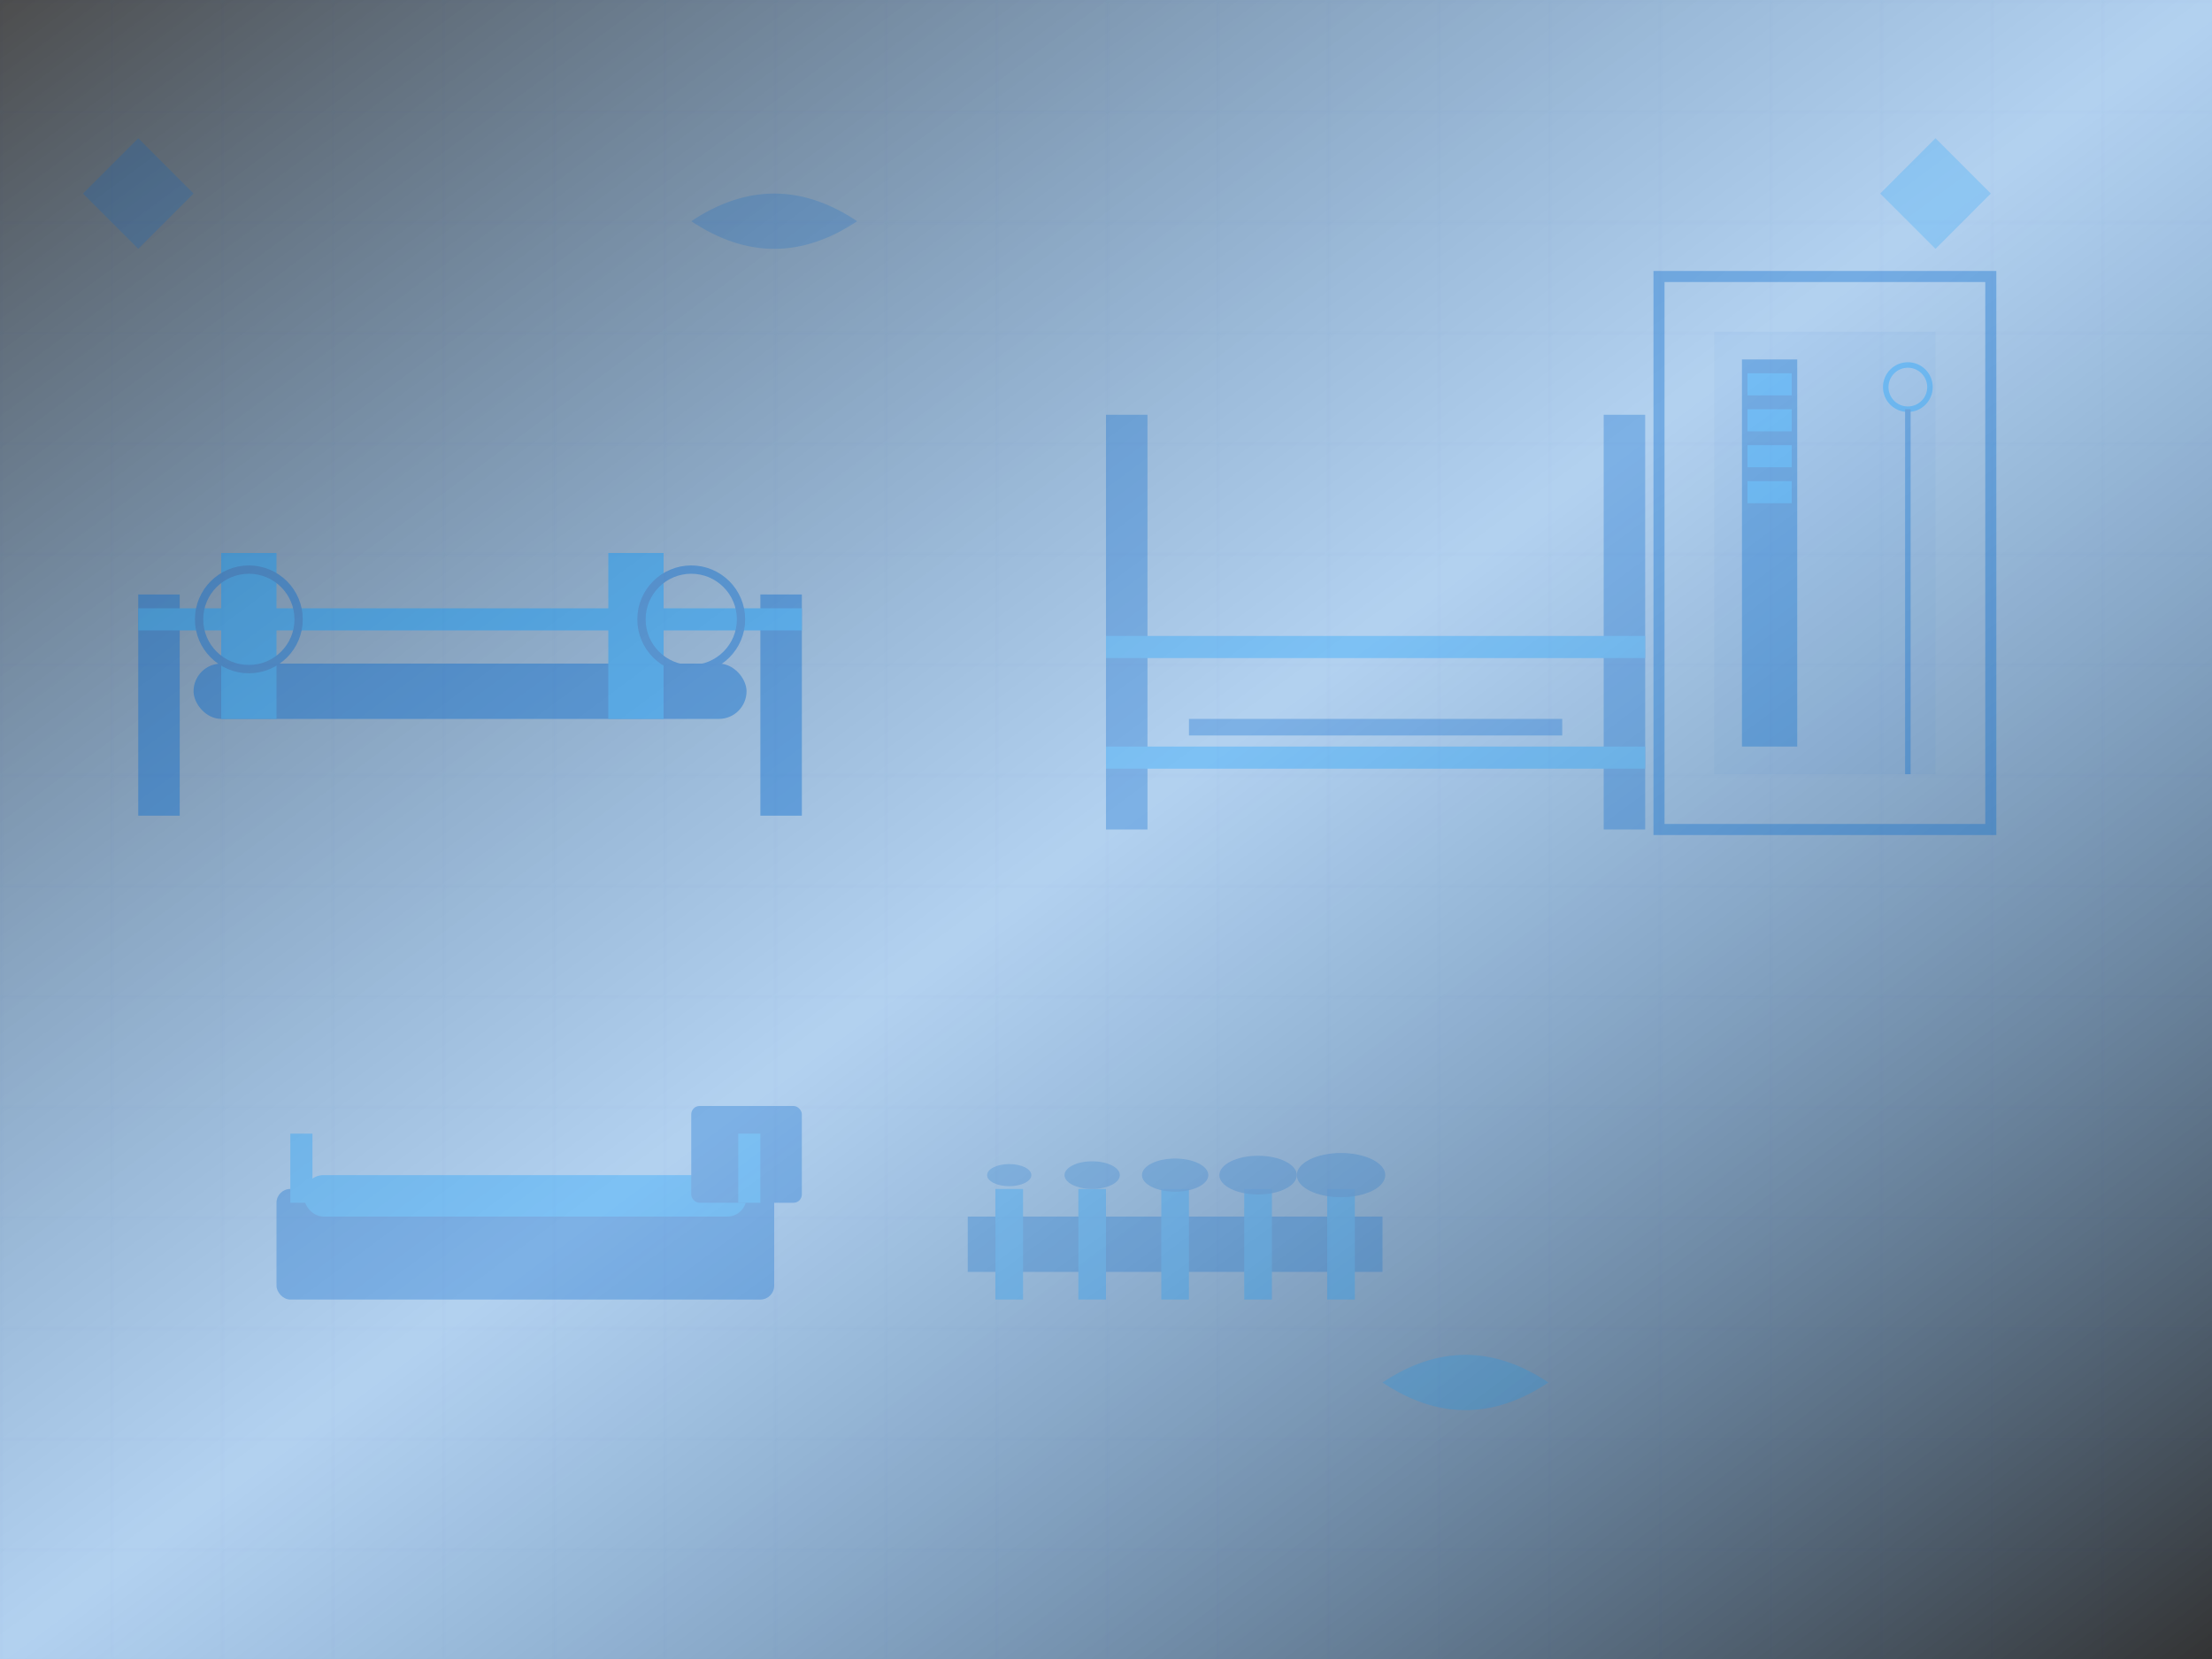 <svg xmlns="http://www.w3.org/2000/svg" viewBox="0 0 800 600" fill="none">
  <defs>
    <linearGradient id="equipGrad" x1="0%" y1="0%" x2="100%" y2="100%">
      <stop offset="0%" style="stop-color:#000000;stop-opacity:0.7"/>
      <stop offset="50%" style="stop-color:#0066cc;stop-opacity:0.3"/>
      <stop offset="100%" style="stop-color:#000000;stop-opacity:0.8"/>
    </linearGradient>
  </defs>
  
  <!-- Background -->
  <rect width="800" height="600" fill="url(#equipGrad)"/>
  
  <!-- Bench Press -->
  <g transform="translate(50,200)" opacity="0.4">
    <!-- Bench -->
    <rect x="20" y="40" width="200" height="20" fill="#0066cc" rx="10"/>
    <rect x="30" y="0" width="20" height="60" fill="#0099ff"/>
    <rect x="170" y="0" width="20" height="60" fill="#0099ff"/>
    
    <!-- Barbell rack -->
    <rect x="0" y="15" width="15" height="80" fill="#0066cc"/>
    <rect x="225" y="15" width="15" height="80" fill="#0066cc"/>
    <rect x="0" y="20" width="240" height="8" fill="#0099ff"/>
    
    <!-- Weight plates -->
    <circle cx="40" cy="24" r="18" fill="none" stroke="#0066cc" stroke-width="3"/>
    <circle cx="200" cy="24" r="18" fill="none" stroke="#0066cc" stroke-width="3"/>
  </g>
  
  <!-- Squat Rack -->
  <g transform="translate(400,150)" opacity="0.3">
    <!-- Rack frame -->
    <rect x="0" y="0" width="15" height="150" fill="#0066cc"/>
    <rect x="180" y="0" width="15" height="150" fill="#0066cc"/>
    <rect x="0" y="80" width="195" height="8" fill="#0099ff"/>
    <rect x="0" y="120" width="195" height="8" fill="#0099ff"/>
    
    <!-- Safety bars -->
    <rect x="30" y="110" width="135" height="6" fill="#0066cc"/>
  </g>
  
  <!-- Cable Machine -->
  <g transform="translate(600,100)" opacity="0.35">
    <!-- Main frame -->
    <rect x="0" y="0" width="120" height="200" fill="none" stroke="#0066cc" stroke-width="4"/>
    <rect x="20" y="20" width="80" height="160" fill="rgba(0,102,204,0.1)"/>
    
    <!-- Weight stack -->
    <rect x="30" y="30" width="20" height="140" fill="#0066cc"/>
    <g>
      <rect x="32" y="35" width="16" height="8" fill="#0099ff"/>
      <rect x="32" y="48" width="16" height="8" fill="#0099ff"/>
      <rect x="32" y="61" width="16" height="8" fill="#0099ff"/>
      <rect x="32" y="74" width="16" height="8" fill="#0099ff"/>
    </g>
    
    <!-- Pulley -->
    <circle cx="90" cy="40" r="8" fill="none" stroke="#0099ff" stroke-width="2"/>
    <line x1="90" y1="48" x2="90" y2="180" stroke="#0066cc" stroke-width="2"/>
  </g>
  
  <!-- Treadmill -->
  <g transform="translate(100,400)" opacity="0.3">
    <!-- Base -->
    <rect x="0" y="30" width="180" height="40" fill="#0066cc" rx="5"/>
    <!-- Belt -->
    <rect x="10" y="25" width="160" height="15" fill="#0099ff" rx="7"/>
    <!-- Console -->
    <rect x="150" y="0" width="40" height="35" fill="#0066cc" rx="3"/>
    <!-- Handrails -->
    <rect x="5" y="10" width="8" height="25" fill="#0099ff"/>
    <rect x="167" y="10" width="8" height="25" fill="#0099ff"/>
  </g>
  
  <!-- Free weights area -->
  <g transform="translate(350,400)" opacity="0.25">
    <!-- Dumbbell rack -->
    <rect x="0" y="40" width="150" height="20" fill="#0066cc"/>
    <rect x="10" y="30" width="10" height="40" fill="#0099ff"/>
    <rect x="40" y="30" width="10" height="40" fill="#0099ff"/>
    <rect x="70" y="30" width="10" height="40" fill="#0099ff"/>
    <rect x="100" y="30" width="10" height="40" fill="#0099ff"/>
    <rect x="130" y="30" width="10" height="40" fill="#0099ff"/>
    
    <!-- Dumbbells on rack -->
    <g opacity="0.8">
      <ellipse cx="15" cy="25" rx="8" ry="4" fill="#0066cc"/>
      <ellipse cx="45" cy="25" rx="10" ry="5" fill="#0066cc"/>
      <ellipse cx="75" cy="25" rx="12" ry="6" fill="#0066cc"/>
      <ellipse cx="105" cy="25" rx="14" ry="7" fill="#0066cc"/>
      <ellipse cx="135" cy="25" rx="16" ry="8" fill="#0066cc"/>
    </g>
  </g>
  
  <!-- Motivational elements -->
  <g opacity="0.2">
    <!-- Geometric patterns -->
    <polygon points="700,50 720,70 700,90 680,70" fill="#0099ff"/>
    <polygon points="50,50 70,70 50,90 30,70" fill="#0066cc"/>
    
    <!-- Abstract strength symbols -->
    <path d="M250 80 Q280 60 310 80 Q280 100 250 80" fill="#0066cc"/>
    <path d="M500 500 Q530 480 560 500 Q530 520 500 500" fill="#0099ff"/>
  </g>
  
  <!-- Subtle grid overlay -->
  <defs>
    <pattern id="gymGrid" patternUnits="userSpaceOnUse" width="40" height="40">
      <path d="M 40 0 L 0 0 0 40" fill="none" stroke="#0066cc" stroke-width="0.3" opacity="0.1"/>
    </pattern>
  </defs>
  <rect width="800" height="600" fill="url(#gymGrid)"/>
</svg>